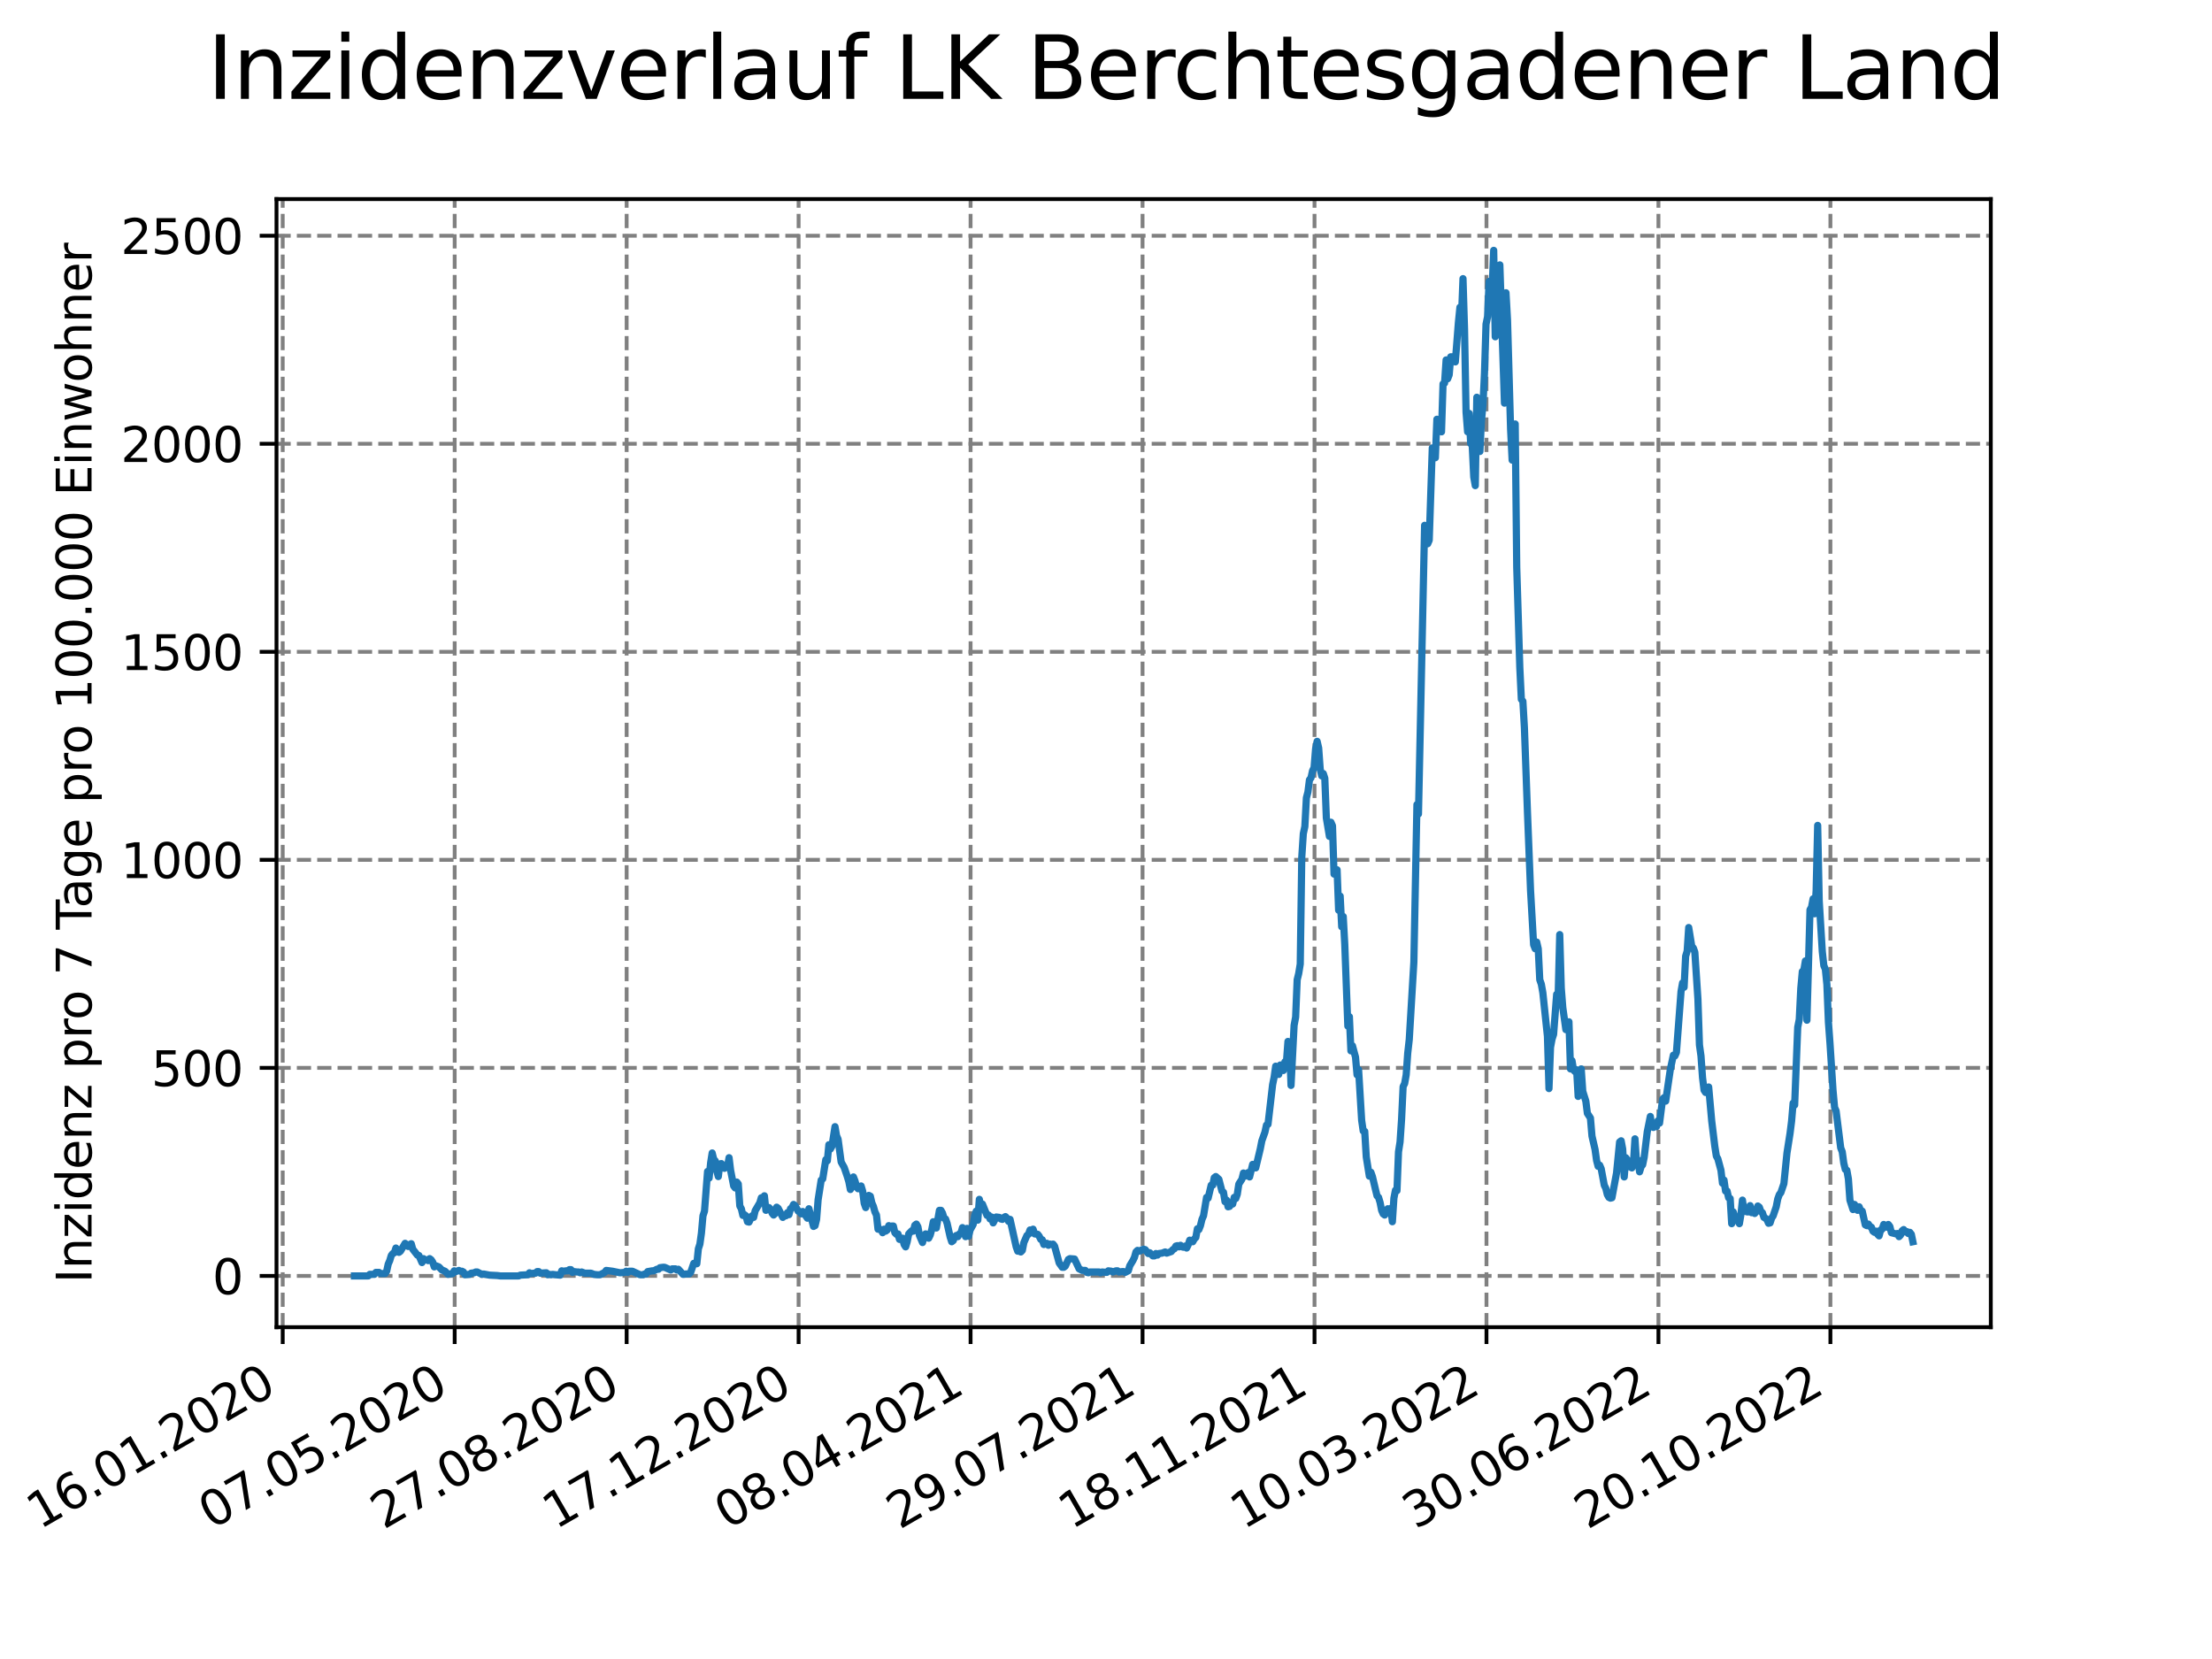<?xml version="1.0" encoding="utf-8" standalone="no"?>
<!DOCTYPE svg PUBLIC "-//W3C//DTD SVG 1.1//EN"
  "http://www.w3.org/Graphics/SVG/1.1/DTD/svg11.dtd">
<svg xmlns:xlink="http://www.w3.org/1999/xlink" width="460.8pt" height="345.6pt" viewBox="0 0 460.8 345.6" xmlns="http://www.w3.org/2000/svg" version="1.1">
 <defs>
  <style type="text/css">*{stroke-linejoin: round; stroke-linecap: butt}</style>
 </defs>
 <g id="figure_1">
  <g id="patch_1">
   <path d="M 0 345.6 
L 460.8 345.6 
L 460.8 0 
L 0 0 
z
" style="fill: #ffffff"/>
  </g>
  <g id="axes_1">
   <g id="patch_2">
    <path d="M 57.6 276.48 
L 414.72 276.48 
L 414.72 41.472 
L 57.6 41.472 
z
" style="fill: #ffffff"/>
   </g>
   <g id="matplotlib.axis_1">
    <g id="xtick_1">
     <g id="line2d_1">
      <path d="M 58.893 276.48 
L 58.893 41.472 
" clip-path="url(#pe833e896ab)" style="fill: none; stroke-dasharray: 2.96,1.28; stroke-dashoffset: 0; stroke: #808080; stroke-width: 0.8"/>
     </g>
     <g id="line2d_2">
      <defs>
       <path id="m548f3d2210" d="M 0 0 
L 0 3.5 
" style="stroke: #000000; stroke-width: 0.8"/>
      </defs>
      <g>
       <use xlink:href="#m548f3d2210" x="58.893" y="276.48" style="stroke: #000000; stroke-width: 0.8"/>
      </g>
     </g>
     <g id="text_1">
      <!-- 16.01.2020 -->
      <g transform="translate(8.268 318.689) rotate(-30) scale(0.1 -0.1)">
       <defs>
        <path id="DejaVuSans-31" d="M 794 531 
L 1825 531 
L 1825 4091 
L 703 3866 
L 703 4441 
L 1819 4666 
L 2450 4666 
L 2450 531 
L 3481 531 
L 3481 0 
L 794 0 
L 794 531 
z
" transform="scale(0.016)"/>
        <path id="DejaVuSans-36" d="M 2113 2584 
Q 1688 2584 1439 2293 
Q 1191 2003 1191 1497 
Q 1191 994 1439 701 
Q 1688 409 2113 409 
Q 2538 409 2786 701 
Q 3034 994 3034 1497 
Q 3034 2003 2786 2293 
Q 2538 2584 2113 2584 
z
M 3366 4563 
L 3366 3988 
Q 3128 4100 2886 4159 
Q 2644 4219 2406 4219 
Q 1781 4219 1451 3797 
Q 1122 3375 1075 2522 
Q 1259 2794 1537 2939 
Q 1816 3084 2150 3084 
Q 2853 3084 3261 2657 
Q 3669 2231 3669 1497 
Q 3669 778 3244 343 
Q 2819 -91 2113 -91 
Q 1303 -91 875 529 
Q 447 1150 447 2328 
Q 447 3434 972 4092 
Q 1497 4750 2381 4750 
Q 2619 4750 2861 4703 
Q 3103 4656 3366 4563 
z
" transform="scale(0.016)"/>
        <path id="DejaVuSans-2e" d="M 684 794 
L 1344 794 
L 1344 0 
L 684 0 
L 684 794 
z
" transform="scale(0.016)"/>
        <path id="DejaVuSans-30" d="M 2034 4250 
Q 1547 4250 1301 3770 
Q 1056 3291 1056 2328 
Q 1056 1369 1301 889 
Q 1547 409 2034 409 
Q 2525 409 2770 889 
Q 3016 1369 3016 2328 
Q 3016 3291 2770 3770 
Q 2525 4250 2034 4250 
z
M 2034 4750 
Q 2819 4750 3233 4129 
Q 3647 3509 3647 2328 
Q 3647 1150 3233 529 
Q 2819 -91 2034 -91 
Q 1250 -91 836 529 
Q 422 1150 422 2328 
Q 422 3509 836 4129 
Q 1250 4750 2034 4750 
z
" transform="scale(0.016)"/>
        <path id="DejaVuSans-32" d="M 1228 531 
L 3431 531 
L 3431 0 
L 469 0 
L 469 531 
Q 828 903 1448 1529 
Q 2069 2156 2228 2338 
Q 2531 2678 2651 2914 
Q 2772 3150 2772 3378 
Q 2772 3750 2511 3984 
Q 2250 4219 1831 4219 
Q 1534 4219 1204 4116 
Q 875 4013 500 3803 
L 500 4441 
Q 881 4594 1212 4672 
Q 1544 4750 1819 4750 
Q 2544 4750 2975 4387 
Q 3406 4025 3406 3419 
Q 3406 3131 3298 2873 
Q 3191 2616 2906 2266 
Q 2828 2175 2409 1742 
Q 1991 1309 1228 531 
z
" transform="scale(0.016)"/>
       </defs>
       <use xlink:href="#DejaVuSans-31"/>
       <use xlink:href="#DejaVuSans-36" x="63.623"/>
       <use xlink:href="#DejaVuSans-2e" x="127.246"/>
       <use xlink:href="#DejaVuSans-30" x="159.033"/>
       <use xlink:href="#DejaVuSans-31" x="222.656"/>
       <use xlink:href="#DejaVuSans-2e" x="286.279"/>
       <use xlink:href="#DejaVuSans-32" x="318.066"/>
       <use xlink:href="#DejaVuSans-30" x="381.689"/>
       <use xlink:href="#DejaVuSans-32" x="445.312"/>
       <use xlink:href="#DejaVuSans-30" x="508.936"/>
      </g>
     </g>
    </g>
    <g id="xtick_2">
     <g id="line2d_3">
      <path d="M 94.717 276.48 
L 94.717 41.472 
" clip-path="url(#pe833e896ab)" style="fill: none; stroke-dasharray: 2.96,1.28; stroke-dashoffset: 0; stroke: #808080; stroke-width: 0.8"/>
     </g>
     <g id="line2d_4">
      <g>
       <use xlink:href="#m548f3d2210" x="94.717" y="276.48" style="stroke: #000000; stroke-width: 0.8"/>
      </g>
     </g>
     <g id="text_2">
      <!-- 07.05.2020 -->
      <g transform="translate(44.091 318.689) rotate(-30) scale(0.1 -0.1)">
       <defs>
        <path id="DejaVuSans-37" d="M 525 4666 
L 3525 4666 
L 3525 4397 
L 1831 0 
L 1172 0 
L 2766 4134 
L 525 4134 
L 525 4666 
z
" transform="scale(0.016)"/>
        <path id="DejaVuSans-35" d="M 691 4666 
L 3169 4666 
L 3169 4134 
L 1269 4134 
L 1269 2991 
Q 1406 3038 1543 3061 
Q 1681 3084 1819 3084 
Q 2600 3084 3056 2656 
Q 3513 2228 3513 1497 
Q 3513 744 3044 326 
Q 2575 -91 1722 -91 
Q 1428 -91 1123 -41 
Q 819 9 494 109 
L 494 744 
Q 775 591 1075 516 
Q 1375 441 1709 441 
Q 2250 441 2565 725 
Q 2881 1009 2881 1497 
Q 2881 1984 2565 2268 
Q 2250 2553 1709 2553 
Q 1456 2553 1204 2497 
Q 953 2441 691 2322 
L 691 4666 
z
" transform="scale(0.016)"/>
       </defs>
       <use xlink:href="#DejaVuSans-30"/>
       <use xlink:href="#DejaVuSans-37" x="63.623"/>
       <use xlink:href="#DejaVuSans-2e" x="127.246"/>
       <use xlink:href="#DejaVuSans-30" x="159.033"/>
       <use xlink:href="#DejaVuSans-35" x="222.656"/>
       <use xlink:href="#DejaVuSans-2e" x="286.279"/>
       <use xlink:href="#DejaVuSans-32" x="318.066"/>
       <use xlink:href="#DejaVuSans-30" x="381.689"/>
       <use xlink:href="#DejaVuSans-32" x="445.312"/>
       <use xlink:href="#DejaVuSans-30" x="508.936"/>
      </g>
     </g>
    </g>
    <g id="xtick_3">
     <g id="line2d_5">
      <path d="M 130.541 276.48 
L 130.541 41.472 
" clip-path="url(#pe833e896ab)" style="fill: none; stroke-dasharray: 2.96,1.28; stroke-dashoffset: 0; stroke: #808080; stroke-width: 0.8"/>
     </g>
     <g id="line2d_6">
      <g>
       <use xlink:href="#m548f3d2210" x="130.541" y="276.48" style="stroke: #000000; stroke-width: 0.8"/>
      </g>
     </g>
     <g id="text_3">
      <!-- 27.08.2020 -->
      <g transform="translate(79.915 318.689) rotate(-30) scale(0.1 -0.1)">
       <defs>
        <path id="DejaVuSans-38" d="M 2034 2216 
Q 1584 2216 1326 1975 
Q 1069 1734 1069 1313 
Q 1069 891 1326 650 
Q 1584 409 2034 409 
Q 2484 409 2743 651 
Q 3003 894 3003 1313 
Q 3003 1734 2745 1975 
Q 2488 2216 2034 2216 
z
M 1403 2484 
Q 997 2584 770 2862 
Q 544 3141 544 3541 
Q 544 4100 942 4425 
Q 1341 4750 2034 4750 
Q 2731 4750 3128 4425 
Q 3525 4100 3525 3541 
Q 3525 3141 3298 2862 
Q 3072 2584 2669 2484 
Q 3125 2378 3379 2068 
Q 3634 1759 3634 1313 
Q 3634 634 3220 271 
Q 2806 -91 2034 -91 
Q 1263 -91 848 271 
Q 434 634 434 1313 
Q 434 1759 690 2068 
Q 947 2378 1403 2484 
z
M 1172 3481 
Q 1172 3119 1398 2916 
Q 1625 2713 2034 2713 
Q 2441 2713 2670 2916 
Q 2900 3119 2900 3481 
Q 2900 3844 2670 4047 
Q 2441 4250 2034 4250 
Q 1625 4250 1398 4047 
Q 1172 3844 1172 3481 
z
" transform="scale(0.016)"/>
       </defs>
       <use xlink:href="#DejaVuSans-32"/>
       <use xlink:href="#DejaVuSans-37" x="63.623"/>
       <use xlink:href="#DejaVuSans-2e" x="127.246"/>
       <use xlink:href="#DejaVuSans-30" x="159.033"/>
       <use xlink:href="#DejaVuSans-38" x="222.656"/>
       <use xlink:href="#DejaVuSans-2e" x="286.279"/>
       <use xlink:href="#DejaVuSans-32" x="318.066"/>
       <use xlink:href="#DejaVuSans-30" x="381.689"/>
       <use xlink:href="#DejaVuSans-32" x="445.312"/>
       <use xlink:href="#DejaVuSans-30" x="508.936"/>
      </g>
     </g>
    </g>
    <g id="xtick_4">
     <g id="line2d_7">
      <path d="M 166.365 276.48 
L 166.365 41.472 
" clip-path="url(#pe833e896ab)" style="fill: none; stroke-dasharray: 2.96,1.28; stroke-dashoffset: 0; stroke: #808080; stroke-width: 0.8"/>
     </g>
     <g id="line2d_8">
      <g>
       <use xlink:href="#m548f3d2210" x="166.365" y="276.48" style="stroke: #000000; stroke-width: 0.8"/>
      </g>
     </g>
     <g id="text_4">
      <!-- 17.12.2020 -->
      <g transform="translate(115.739 318.689) rotate(-30) scale(0.1 -0.1)">
       <use xlink:href="#DejaVuSans-31"/>
       <use xlink:href="#DejaVuSans-37" x="63.623"/>
       <use xlink:href="#DejaVuSans-2e" x="127.246"/>
       <use xlink:href="#DejaVuSans-31" x="159.033"/>
       <use xlink:href="#DejaVuSans-32" x="222.656"/>
       <use xlink:href="#DejaVuSans-2e" x="286.279"/>
       <use xlink:href="#DejaVuSans-32" x="318.066"/>
       <use xlink:href="#DejaVuSans-30" x="381.689"/>
       <use xlink:href="#DejaVuSans-32" x="445.312"/>
       <use xlink:href="#DejaVuSans-30" x="508.936"/>
      </g>
     </g>
    </g>
    <g id="xtick_5">
     <g id="line2d_9">
      <path d="M 202.189 276.48 
L 202.189 41.472 
" clip-path="url(#pe833e896ab)" style="fill: none; stroke-dasharray: 2.96,1.28; stroke-dashoffset: 0; stroke: #808080; stroke-width: 0.8"/>
     </g>
     <g id="line2d_10">
      <g>
       <use xlink:href="#m548f3d2210" x="202.189" y="276.48" style="stroke: #000000; stroke-width: 0.8"/>
      </g>
     </g>
     <g id="text_5">
      <!-- 08.04.2021 -->
      <g transform="translate(151.563 318.689) rotate(-30) scale(0.1 -0.1)">
       <defs>
        <path id="DejaVuSans-34" d="M 2419 4116 
L 825 1625 
L 2419 1625 
L 2419 4116 
z
M 2253 4666 
L 3047 4666 
L 3047 1625 
L 3713 1625 
L 3713 1100 
L 3047 1100 
L 3047 0 
L 2419 0 
L 2419 1100 
L 313 1100 
L 313 1709 
L 2253 4666 
z
" transform="scale(0.016)"/>
       </defs>
       <use xlink:href="#DejaVuSans-30"/>
       <use xlink:href="#DejaVuSans-38" x="63.623"/>
       <use xlink:href="#DejaVuSans-2e" x="127.246"/>
       <use xlink:href="#DejaVuSans-30" x="159.033"/>
       <use xlink:href="#DejaVuSans-34" x="222.656"/>
       <use xlink:href="#DejaVuSans-2e" x="286.279"/>
       <use xlink:href="#DejaVuSans-32" x="318.066"/>
       <use xlink:href="#DejaVuSans-30" x="381.689"/>
       <use xlink:href="#DejaVuSans-32" x="445.312"/>
       <use xlink:href="#DejaVuSans-31" x="508.936"/>
      </g>
     </g>
    </g>
    <g id="xtick_6">
     <g id="line2d_11">
      <path d="M 238.013 276.48 
L 238.013 41.472 
" clip-path="url(#pe833e896ab)" style="fill: none; stroke-dasharray: 2.96,1.28; stroke-dashoffset: 0; stroke: #808080; stroke-width: 0.8"/>
     </g>
     <g id="line2d_12">
      <g>
       <use xlink:href="#m548f3d2210" x="238.013" y="276.48" style="stroke: #000000; stroke-width: 0.8"/>
      </g>
     </g>
     <g id="text_6">
      <!-- 29.07.2021 -->
      <g transform="translate(187.387 318.689) rotate(-30) scale(0.1 -0.1)">
       <defs>
        <path id="DejaVuSans-39" d="M 703 97 
L 703 672 
Q 941 559 1184 500 
Q 1428 441 1663 441 
Q 2288 441 2617 861 
Q 2947 1281 2994 2138 
Q 2813 1869 2534 1725 
Q 2256 1581 1919 1581 
Q 1219 1581 811 2004 
Q 403 2428 403 3163 
Q 403 3881 828 4315 
Q 1253 4750 1959 4750 
Q 2769 4750 3195 4129 
Q 3622 3509 3622 2328 
Q 3622 1225 3098 567 
Q 2575 -91 1691 -91 
Q 1453 -91 1209 -44 
Q 966 3 703 97 
z
M 1959 2075 
Q 2384 2075 2632 2365 
Q 2881 2656 2881 3163 
Q 2881 3666 2632 3958 
Q 2384 4250 1959 4250 
Q 1534 4250 1286 3958 
Q 1038 3666 1038 3163 
Q 1038 2656 1286 2365 
Q 1534 2075 1959 2075 
z
" transform="scale(0.016)"/>
       </defs>
       <use xlink:href="#DejaVuSans-32"/>
       <use xlink:href="#DejaVuSans-39" x="63.623"/>
       <use xlink:href="#DejaVuSans-2e" x="127.246"/>
       <use xlink:href="#DejaVuSans-30" x="159.033"/>
       <use xlink:href="#DejaVuSans-37" x="222.656"/>
       <use xlink:href="#DejaVuSans-2e" x="286.279"/>
       <use xlink:href="#DejaVuSans-32" x="318.066"/>
       <use xlink:href="#DejaVuSans-30" x="381.689"/>
       <use xlink:href="#DejaVuSans-32" x="445.312"/>
       <use xlink:href="#DejaVuSans-31" x="508.936"/>
      </g>
     </g>
    </g>
    <g id="xtick_7">
     <g id="line2d_13">
      <path d="M 273.836 276.48 
L 273.836 41.472 
" clip-path="url(#pe833e896ab)" style="fill: none; stroke-dasharray: 2.96,1.28; stroke-dashoffset: 0; stroke: #808080; stroke-width: 0.8"/>
     </g>
     <g id="line2d_14">
      <g>
       <use xlink:href="#m548f3d2210" x="273.836" y="276.48" style="stroke: #000000; stroke-width: 0.8"/>
      </g>
     </g>
     <g id="text_7">
      <!-- 18.11.2021 -->
      <g transform="translate(223.211 318.689) rotate(-30) scale(0.1 -0.1)">
       <use xlink:href="#DejaVuSans-31"/>
       <use xlink:href="#DejaVuSans-38" x="63.623"/>
       <use xlink:href="#DejaVuSans-2e" x="127.246"/>
       <use xlink:href="#DejaVuSans-31" x="159.033"/>
       <use xlink:href="#DejaVuSans-31" x="222.656"/>
       <use xlink:href="#DejaVuSans-2e" x="286.279"/>
       <use xlink:href="#DejaVuSans-32" x="318.066"/>
       <use xlink:href="#DejaVuSans-30" x="381.689"/>
       <use xlink:href="#DejaVuSans-32" x="445.312"/>
       <use xlink:href="#DejaVuSans-31" x="508.936"/>
      </g>
     </g>
    </g>
    <g id="xtick_8">
     <g id="line2d_15">
      <path d="M 309.66 276.48 
L 309.66 41.472 
" clip-path="url(#pe833e896ab)" style="fill: none; stroke-dasharray: 2.96,1.28; stroke-dashoffset: 0; stroke: #808080; stroke-width: 0.8"/>
     </g>
     <g id="line2d_16">
      <g>
       <use xlink:href="#m548f3d2210" x="309.66" y="276.48" style="stroke: #000000; stroke-width: 0.8"/>
      </g>
     </g>
     <g id="text_8">
      <!-- 10.03.2022 -->
      <g transform="translate(259.035 318.689) rotate(-30) scale(0.1 -0.1)">
       <defs>
        <path id="DejaVuSans-33" d="M 2597 2516 
Q 3050 2419 3304 2112 
Q 3559 1806 3559 1356 
Q 3559 666 3084 287 
Q 2609 -91 1734 -91 
Q 1441 -91 1130 -33 
Q 819 25 488 141 
L 488 750 
Q 750 597 1062 519 
Q 1375 441 1716 441 
Q 2309 441 2620 675 
Q 2931 909 2931 1356 
Q 2931 1769 2642 2001 
Q 2353 2234 1838 2234 
L 1294 2234 
L 1294 2753 
L 1863 2753 
Q 2328 2753 2575 2939 
Q 2822 3125 2822 3475 
Q 2822 3834 2567 4026 
Q 2313 4219 1838 4219 
Q 1578 4219 1281 4162 
Q 984 4106 628 3988 
L 628 4550 
Q 988 4650 1302 4700 
Q 1616 4750 1894 4750 
Q 2613 4750 3031 4423 
Q 3450 4097 3450 3541 
Q 3450 3153 3228 2886 
Q 3006 2619 2597 2516 
z
" transform="scale(0.016)"/>
       </defs>
       <use xlink:href="#DejaVuSans-31"/>
       <use xlink:href="#DejaVuSans-30" x="63.623"/>
       <use xlink:href="#DejaVuSans-2e" x="127.246"/>
       <use xlink:href="#DejaVuSans-30" x="159.033"/>
       <use xlink:href="#DejaVuSans-33" x="222.656"/>
       <use xlink:href="#DejaVuSans-2e" x="286.279"/>
       <use xlink:href="#DejaVuSans-32" x="318.066"/>
       <use xlink:href="#DejaVuSans-30" x="381.689"/>
       <use xlink:href="#DejaVuSans-32" x="445.312"/>
       <use xlink:href="#DejaVuSans-32" x="508.936"/>
      </g>
     </g>
    </g>
    <g id="xtick_9">
     <g id="line2d_17">
      <path d="M 345.484 276.48 
L 345.484 41.472 
" clip-path="url(#pe833e896ab)" style="fill: none; stroke-dasharray: 2.96,1.28; stroke-dashoffset: 0; stroke: #808080; stroke-width: 0.8"/>
     </g>
     <g id="line2d_18">
      <g>
       <use xlink:href="#m548f3d2210" x="345.484" y="276.48" style="stroke: #000000; stroke-width: 0.8"/>
      </g>
     </g>
     <g id="text_9">
      <!-- 30.06.2022 -->
      <g transform="translate(294.859 318.689) rotate(-30) scale(0.1 -0.1)">
       <use xlink:href="#DejaVuSans-33"/>
       <use xlink:href="#DejaVuSans-30" x="63.623"/>
       <use xlink:href="#DejaVuSans-2e" x="127.246"/>
       <use xlink:href="#DejaVuSans-30" x="159.033"/>
       <use xlink:href="#DejaVuSans-36" x="222.656"/>
       <use xlink:href="#DejaVuSans-2e" x="286.279"/>
       <use xlink:href="#DejaVuSans-32" x="318.066"/>
       <use xlink:href="#DejaVuSans-30" x="381.689"/>
       <use xlink:href="#DejaVuSans-32" x="445.312"/>
       <use xlink:href="#DejaVuSans-32" x="508.936"/>
      </g>
     </g>
    </g>
    <g id="xtick_10">
     <g id="line2d_19">
      <path d="M 381.308 276.48 
L 381.308 41.472 
" clip-path="url(#pe833e896ab)" style="fill: none; stroke-dasharray: 2.96,1.28; stroke-dashoffset: 0; stroke: #808080; stroke-width: 0.8"/>
     </g>
     <g id="line2d_20">
      <g>
       <use xlink:href="#m548f3d2210" x="381.308" y="276.48" style="stroke: #000000; stroke-width: 0.8"/>
      </g>
     </g>
     <g id="text_10">
      <!-- 20.10.2022 -->
      <g transform="translate(330.683 318.689) rotate(-30) scale(0.1 -0.1)">
       <use xlink:href="#DejaVuSans-32"/>
       <use xlink:href="#DejaVuSans-30" x="63.623"/>
       <use xlink:href="#DejaVuSans-2e" x="127.246"/>
       <use xlink:href="#DejaVuSans-31" x="159.033"/>
       <use xlink:href="#DejaVuSans-30" x="222.656"/>
       <use xlink:href="#DejaVuSans-2e" x="286.279"/>
       <use xlink:href="#DejaVuSans-32" x="318.066"/>
       <use xlink:href="#DejaVuSans-30" x="381.689"/>
       <use xlink:href="#DejaVuSans-32" x="445.312"/>
       <use xlink:href="#DejaVuSans-32" x="508.936"/>
      </g>
     </g>
    </g>
   </g>
   <g id="matplotlib.axis_2">
    <g id="ytick_1">
     <g id="line2d_21">
      <path d="M 57.6 265.798 
L 414.72 265.798 
" clip-path="url(#pe833e896ab)" style="fill: none; stroke-dasharray: 2.96,1.28; stroke-dashoffset: 0; stroke: #808080; stroke-width: 0.8"/>
     </g>
     <g id="line2d_22">
      <defs>
       <path id="m4eb94b0cbd" d="M 0 0 
L -3.5 0 
" style="stroke: #000000; stroke-width: 0.8"/>
      </defs>
      <g>
       <use xlink:href="#m4eb94b0cbd" x="57.6" y="265.798" style="stroke: #000000; stroke-width: 0.8"/>
      </g>
     </g>
     <g id="text_11">
      <!-- 0 -->
      <g transform="translate(44.237 269.597) scale(0.1 -0.1)">
       <use xlink:href="#DejaVuSans-30"/>
      </g>
     </g>
    </g>
    <g id="ytick_2">
     <g id="line2d_23">
      <path d="M 57.6 222.46 
L 414.72 222.46 
" clip-path="url(#pe833e896ab)" style="fill: none; stroke-dasharray: 2.96,1.28; stroke-dashoffset: 0; stroke: #808080; stroke-width: 0.8"/>
     </g>
     <g id="line2d_24">
      <g>
       <use xlink:href="#m4eb94b0cbd" x="57.6" y="222.46" style="stroke: #000000; stroke-width: 0.8"/>
      </g>
     </g>
     <g id="text_12">
      <!-- 500 -->
      <g transform="translate(31.512 226.259) scale(0.1 -0.1)">
       <use xlink:href="#DejaVuSans-35"/>
       <use xlink:href="#DejaVuSans-30" x="63.623"/>
       <use xlink:href="#DejaVuSans-30" x="127.246"/>
      </g>
     </g>
    </g>
    <g id="ytick_3">
     <g id="line2d_25">
      <path d="M 57.6 179.122 
L 414.72 179.122 
" clip-path="url(#pe833e896ab)" style="fill: none; stroke-dasharray: 2.96,1.28; stroke-dashoffset: 0; stroke: #808080; stroke-width: 0.8"/>
     </g>
     <g id="line2d_26">
      <g>
       <use xlink:href="#m4eb94b0cbd" x="57.6" y="179.122" style="stroke: #000000; stroke-width: 0.8"/>
      </g>
     </g>
     <g id="text_13">
      <!-- 1000 -->
      <g transform="translate(25.15 182.921) scale(0.1 -0.1)">
       <use xlink:href="#DejaVuSans-31"/>
       <use xlink:href="#DejaVuSans-30" x="63.623"/>
       <use xlink:href="#DejaVuSans-30" x="127.246"/>
       <use xlink:href="#DejaVuSans-30" x="190.869"/>
      </g>
     </g>
    </g>
    <g id="ytick_4">
     <g id="line2d_27">
      <path d="M 57.6 135.784 
L 414.72 135.784 
" clip-path="url(#pe833e896ab)" style="fill: none; stroke-dasharray: 2.96,1.28; stroke-dashoffset: 0; stroke: #808080; stroke-width: 0.8"/>
     </g>
     <g id="line2d_28">
      <g>
       <use xlink:href="#m4eb94b0cbd" x="57.6" y="135.784" style="stroke: #000000; stroke-width: 0.8"/>
      </g>
     </g>
     <g id="text_14">
      <!-- 1500 -->
      <g transform="translate(25.15 139.583) scale(0.1 -0.1)">
       <use xlink:href="#DejaVuSans-31"/>
       <use xlink:href="#DejaVuSans-35" x="63.623"/>
       <use xlink:href="#DejaVuSans-30" x="127.246"/>
       <use xlink:href="#DejaVuSans-30" x="190.869"/>
      </g>
     </g>
    </g>
    <g id="ytick_5">
     <g id="line2d_29">
      <path d="M 57.6 92.446 
L 414.72 92.446 
" clip-path="url(#pe833e896ab)" style="fill: none; stroke-dasharray: 2.96,1.28; stroke-dashoffset: 0; stroke: #808080; stroke-width: 0.8"/>
     </g>
     <g id="line2d_30">
      <g>
       <use xlink:href="#m4eb94b0cbd" x="57.6" y="92.446" style="stroke: #000000; stroke-width: 0.8"/>
      </g>
     </g>
     <g id="text_15">
      <!-- 2000 -->
      <g transform="translate(25.15 96.245) scale(0.1 -0.1)">
       <use xlink:href="#DejaVuSans-32"/>
       <use xlink:href="#DejaVuSans-30" x="63.623"/>
       <use xlink:href="#DejaVuSans-30" x="127.246"/>
       <use xlink:href="#DejaVuSans-30" x="190.869"/>
      </g>
     </g>
    </g>
    <g id="ytick_6">
     <g id="line2d_31">
      <path d="M 57.6 49.108 
L 414.72 49.108 
" clip-path="url(#pe833e896ab)" style="fill: none; stroke-dasharray: 2.96,1.28; stroke-dashoffset: 0; stroke: #808080; stroke-width: 0.8"/>
     </g>
     <g id="line2d_32">
      <g>
       <use xlink:href="#m4eb94b0cbd" x="57.6" y="49.108" style="stroke: #000000; stroke-width: 0.8"/>
      </g>
     </g>
     <g id="text_16">
      <!-- 2500 -->
      <g transform="translate(25.15 52.907) scale(0.1 -0.1)">
       <use xlink:href="#DejaVuSans-32"/>
       <use xlink:href="#DejaVuSans-35" x="63.623"/>
       <use xlink:href="#DejaVuSans-30" x="127.246"/>
       <use xlink:href="#DejaVuSans-30" x="190.869"/>
      </g>
     </g>
    </g>
    <g id="text_17">
     <!-- Inzidenz pro 7 Tage pro 100.000 Einwohner -->
     <g transform="translate(19.07 267.301) rotate(-90) scale(0.1 -0.1)">
      <defs>
       <path id="DejaVuSans-49" d="M 628 4666 
L 1259 4666 
L 1259 0 
L 628 0 
L 628 4666 
z
" transform="scale(0.016)"/>
       <path id="DejaVuSans-6e" d="M 3513 2113 
L 3513 0 
L 2938 0 
L 2938 2094 
Q 2938 2591 2744 2837 
Q 2550 3084 2163 3084 
Q 1697 3084 1428 2787 
Q 1159 2491 1159 1978 
L 1159 0 
L 581 0 
L 581 3500 
L 1159 3500 
L 1159 2956 
Q 1366 3272 1645 3428 
Q 1925 3584 2291 3584 
Q 2894 3584 3203 3211 
Q 3513 2838 3513 2113 
z
" transform="scale(0.016)"/>
       <path id="DejaVuSans-7a" d="M 353 3500 
L 3084 3500 
L 3084 2975 
L 922 459 
L 3084 459 
L 3084 0 
L 275 0 
L 275 525 
L 2438 3041 
L 353 3041 
L 353 3500 
z
" transform="scale(0.016)"/>
       <path id="DejaVuSans-69" d="M 603 3500 
L 1178 3500 
L 1178 0 
L 603 0 
L 603 3500 
z
M 603 4863 
L 1178 4863 
L 1178 4134 
L 603 4134 
L 603 4863 
z
" transform="scale(0.016)"/>
       <path id="DejaVuSans-64" d="M 2906 2969 
L 2906 4863 
L 3481 4863 
L 3481 0 
L 2906 0 
L 2906 525 
Q 2725 213 2448 61 
Q 2172 -91 1784 -91 
Q 1150 -91 751 415 
Q 353 922 353 1747 
Q 353 2572 751 3078 
Q 1150 3584 1784 3584 
Q 2172 3584 2448 3432 
Q 2725 3281 2906 2969 
z
M 947 1747 
Q 947 1113 1208 752 
Q 1469 391 1925 391 
Q 2381 391 2643 752 
Q 2906 1113 2906 1747 
Q 2906 2381 2643 2742 
Q 2381 3103 1925 3103 
Q 1469 3103 1208 2742 
Q 947 2381 947 1747 
z
" transform="scale(0.016)"/>
       <path id="DejaVuSans-65" d="M 3597 1894 
L 3597 1613 
L 953 1613 
Q 991 1019 1311 708 
Q 1631 397 2203 397 
Q 2534 397 2845 478 
Q 3156 559 3463 722 
L 3463 178 
Q 3153 47 2828 -22 
Q 2503 -91 2169 -91 
Q 1331 -91 842 396 
Q 353 884 353 1716 
Q 353 2575 817 3079 
Q 1281 3584 2069 3584 
Q 2775 3584 3186 3129 
Q 3597 2675 3597 1894 
z
M 3022 2063 
Q 3016 2534 2758 2815 
Q 2500 3097 2075 3097 
Q 1594 3097 1305 2825 
Q 1016 2553 972 2059 
L 3022 2063 
z
" transform="scale(0.016)"/>
       <path id="DejaVuSans-20" transform="scale(0.016)"/>
       <path id="DejaVuSans-70" d="M 1159 525 
L 1159 -1331 
L 581 -1331 
L 581 3500 
L 1159 3500 
L 1159 2969 
Q 1341 3281 1617 3432 
Q 1894 3584 2278 3584 
Q 2916 3584 3314 3078 
Q 3713 2572 3713 1747 
Q 3713 922 3314 415 
Q 2916 -91 2278 -91 
Q 1894 -91 1617 61 
Q 1341 213 1159 525 
z
M 3116 1747 
Q 3116 2381 2855 2742 
Q 2594 3103 2138 3103 
Q 1681 3103 1420 2742 
Q 1159 2381 1159 1747 
Q 1159 1113 1420 752 
Q 1681 391 2138 391 
Q 2594 391 2855 752 
Q 3116 1113 3116 1747 
z
" transform="scale(0.016)"/>
       <path id="DejaVuSans-72" d="M 2631 2963 
Q 2534 3019 2420 3045 
Q 2306 3072 2169 3072 
Q 1681 3072 1420 2755 
Q 1159 2438 1159 1844 
L 1159 0 
L 581 0 
L 581 3500 
L 1159 3500 
L 1159 2956 
Q 1341 3275 1631 3429 
Q 1922 3584 2338 3584 
Q 2397 3584 2469 3576 
Q 2541 3569 2628 3553 
L 2631 2963 
z
" transform="scale(0.016)"/>
       <path id="DejaVuSans-6f" d="M 1959 3097 
Q 1497 3097 1228 2736 
Q 959 2375 959 1747 
Q 959 1119 1226 758 
Q 1494 397 1959 397 
Q 2419 397 2687 759 
Q 2956 1122 2956 1747 
Q 2956 2369 2687 2733 
Q 2419 3097 1959 3097 
z
M 1959 3584 
Q 2709 3584 3137 3096 
Q 3566 2609 3566 1747 
Q 3566 888 3137 398 
Q 2709 -91 1959 -91 
Q 1206 -91 779 398 
Q 353 888 353 1747 
Q 353 2609 779 3096 
Q 1206 3584 1959 3584 
z
" transform="scale(0.016)"/>
       <path id="DejaVuSans-54" d="M -19 4666 
L 3928 4666 
L 3928 4134 
L 2272 4134 
L 2272 0 
L 1638 0 
L 1638 4134 
L -19 4134 
L -19 4666 
z
" transform="scale(0.016)"/>
       <path id="DejaVuSans-61" d="M 2194 1759 
Q 1497 1759 1228 1600 
Q 959 1441 959 1056 
Q 959 750 1161 570 
Q 1363 391 1709 391 
Q 2188 391 2477 730 
Q 2766 1069 2766 1631 
L 2766 1759 
L 2194 1759 
z
M 3341 1997 
L 3341 0 
L 2766 0 
L 2766 531 
Q 2569 213 2275 61 
Q 1981 -91 1556 -91 
Q 1019 -91 701 211 
Q 384 513 384 1019 
Q 384 1609 779 1909 
Q 1175 2209 1959 2209 
L 2766 2209 
L 2766 2266 
Q 2766 2663 2505 2880 
Q 2244 3097 1772 3097 
Q 1472 3097 1187 3025 
Q 903 2953 641 2809 
L 641 3341 
Q 956 3463 1253 3523 
Q 1550 3584 1831 3584 
Q 2591 3584 2966 3190 
Q 3341 2797 3341 1997 
z
" transform="scale(0.016)"/>
       <path id="DejaVuSans-67" d="M 2906 1791 
Q 2906 2416 2648 2759 
Q 2391 3103 1925 3103 
Q 1463 3103 1205 2759 
Q 947 2416 947 1791 
Q 947 1169 1205 825 
Q 1463 481 1925 481 
Q 2391 481 2648 825 
Q 2906 1169 2906 1791 
z
M 3481 434 
Q 3481 -459 3084 -895 
Q 2688 -1331 1869 -1331 
Q 1566 -1331 1297 -1286 
Q 1028 -1241 775 -1147 
L 775 -588 
Q 1028 -725 1275 -790 
Q 1522 -856 1778 -856 
Q 2344 -856 2625 -561 
Q 2906 -266 2906 331 
L 2906 616 
Q 2728 306 2450 153 
Q 2172 0 1784 0 
Q 1141 0 747 490 
Q 353 981 353 1791 
Q 353 2603 747 3093 
Q 1141 3584 1784 3584 
Q 2172 3584 2450 3431 
Q 2728 3278 2906 2969 
L 2906 3500 
L 3481 3500 
L 3481 434 
z
" transform="scale(0.016)"/>
       <path id="DejaVuSans-45" d="M 628 4666 
L 3578 4666 
L 3578 4134 
L 1259 4134 
L 1259 2753 
L 3481 2753 
L 3481 2222 
L 1259 2222 
L 1259 531 
L 3634 531 
L 3634 0 
L 628 0 
L 628 4666 
z
" transform="scale(0.016)"/>
       <path id="DejaVuSans-77" d="M 269 3500 
L 844 3500 
L 1563 769 
L 2278 3500 
L 2956 3500 
L 3675 769 
L 4391 3500 
L 4966 3500 
L 4050 0 
L 3372 0 
L 2619 2869 
L 1863 0 
L 1184 0 
L 269 3500 
z
" transform="scale(0.016)"/>
       <path id="DejaVuSans-68" d="M 3513 2113 
L 3513 0 
L 2938 0 
L 2938 2094 
Q 2938 2591 2744 2837 
Q 2550 3084 2163 3084 
Q 1697 3084 1428 2787 
Q 1159 2491 1159 1978 
L 1159 0 
L 581 0 
L 581 4863 
L 1159 4863 
L 1159 2956 
Q 1366 3272 1645 3428 
Q 1925 3584 2291 3584 
Q 2894 3584 3203 3211 
Q 3513 2838 3513 2113 
z
" transform="scale(0.016)"/>
      </defs>
      <use xlink:href="#DejaVuSans-49"/>
      <use xlink:href="#DejaVuSans-6e" x="29.492"/>
      <use xlink:href="#DejaVuSans-7a" x="92.871"/>
      <use xlink:href="#DejaVuSans-69" x="145.361"/>
      <use xlink:href="#DejaVuSans-64" x="173.145"/>
      <use xlink:href="#DejaVuSans-65" x="236.621"/>
      <use xlink:href="#DejaVuSans-6e" x="298.145"/>
      <use xlink:href="#DejaVuSans-7a" x="361.523"/>
      <use xlink:href="#DejaVuSans-20" x="414.014"/>
      <use xlink:href="#DejaVuSans-70" x="445.801"/>
      <use xlink:href="#DejaVuSans-72" x="509.277"/>
      <use xlink:href="#DejaVuSans-6f" x="548.141"/>
      <use xlink:href="#DejaVuSans-20" x="609.322"/>
      <use xlink:href="#DejaVuSans-37" x="641.109"/>
      <use xlink:href="#DejaVuSans-20" x="704.732"/>
      <use xlink:href="#DejaVuSans-54" x="736.52"/>
      <use xlink:href="#DejaVuSans-61" x="781.104"/>
      <use xlink:href="#DejaVuSans-67" x="842.383"/>
      <use xlink:href="#DejaVuSans-65" x="905.859"/>
      <use xlink:href="#DejaVuSans-20" x="967.383"/>
      <use xlink:href="#DejaVuSans-70" x="999.17"/>
      <use xlink:href="#DejaVuSans-72" x="1062.646"/>
      <use xlink:href="#DejaVuSans-6f" x="1101.51"/>
      <use xlink:href="#DejaVuSans-20" x="1162.691"/>
      <use xlink:href="#DejaVuSans-31" x="1194.479"/>
      <use xlink:href="#DejaVuSans-30" x="1258.102"/>
      <use xlink:href="#DejaVuSans-30" x="1321.725"/>
      <use xlink:href="#DejaVuSans-2e" x="1385.348"/>
      <use xlink:href="#DejaVuSans-30" x="1417.135"/>
      <use xlink:href="#DejaVuSans-30" x="1480.758"/>
      <use xlink:href="#DejaVuSans-30" x="1544.381"/>
      <use xlink:href="#DejaVuSans-20" x="1608.004"/>
      <use xlink:href="#DejaVuSans-45" x="1639.791"/>
      <use xlink:href="#DejaVuSans-69" x="1702.975"/>
      <use xlink:href="#DejaVuSans-6e" x="1730.758"/>
      <use xlink:href="#DejaVuSans-77" x="1794.137"/>
      <use xlink:href="#DejaVuSans-6f" x="1875.924"/>
      <use xlink:href="#DejaVuSans-68" x="1937.105"/>
      <use xlink:href="#DejaVuSans-6e" x="2000.484"/>
      <use xlink:href="#DejaVuSans-65" x="2063.863"/>
      <use xlink:href="#DejaVuSans-72" x="2125.387"/>
     </g>
    </g>
   </g>
   <g id="line2d_33">
    <path d="M 73.833 265.798 
L 76.711 265.798 
L 77.031 265.471 
L 77.991 265.471 
L 78.311 265.061 
L 78.95 265.061 
L 79.27 265.307 
L 80.23 265.307 
L 80.55 264.816 
L 80.87 263.343 
L 81.189 262.607 
L 81.509 261.543 
L 81.829 261.134 
L 82.149 260.97 
L 82.469 259.988 
L 83.109 260.888 
L 83.428 260.643 
L 84.388 259.006 
L 85.028 259.661 
L 85.348 259.252 
L 85.667 259.088 
L 85.987 260.234 
L 86.947 261.461 
L 87.267 261.543 
L 87.906 263.016 
L 88.226 262.198 
L 88.546 262.443 
L 88.866 262.443 
L 89.186 262.607 
L 89.506 262.198 
L 89.826 262.443 
L 90.145 262.934 
L 90.465 263.916 
L 90.785 263.67 
L 91.425 263.916 
L 92.065 264.57 
L 92.704 264.816 
L 93.344 265.471 
L 94.304 265.307 
L 94.623 264.734 
L 94.943 264.898 
L 95.583 264.652 
L 95.903 264.816 
L 96.223 264.816 
L 96.543 264.98 
L 96.862 265.552 
L 97.822 265.471 
L 98.142 265.225 
L 98.782 265.143 
L 99.101 264.98 
L 99.421 264.98 
L 100.381 265.471 
L 100.701 265.389 
L 101.98 265.634 
L 103.579 265.716 
L 104.219 265.798 
L 108.057 265.798 
L 108.377 265.634 
L 109.977 265.552 
L 110.296 265.143 
L 110.616 265.307 
L 111.256 265.225 
L 111.576 265.225 
L 111.896 264.898 
L 112.216 264.898 
L 112.535 265.225 
L 113.815 265.143 
L 114.135 265.552 
L 114.455 265.471 
L 114.774 265.552 
L 115.094 265.471 
L 115.734 265.552 
L 116.694 265.634 
L 117.013 264.734 
L 117.333 264.816 
L 117.973 264.734 
L 118.293 264.734 
L 118.613 264.489 
L 118.933 264.489 
L 119.252 265.061 
L 119.572 264.898 
L 120.212 264.98 
L 120.532 264.98 
L 120.852 265.143 
L 121.172 264.98 
L 121.811 265.225 
L 123.091 265.225 
L 123.73 265.471 
L 124.37 265.552 
L 125.01 265.552 
L 125.969 265.061 
L 126.289 264.652 
L 126.929 264.734 
L 127.569 264.816 
L 129.168 265.143 
L 130.128 265.061 
L 130.447 264.816 
L 130.767 265.061 
L 131.087 264.816 
L 131.727 264.816 
L 133.326 265.552 
L 133.966 265.552 
L 134.286 265.389 
L 134.605 265.389 
L 134.925 264.898 
L 135.885 264.734 
L 136.205 264.734 
L 136.844 264.407 
L 137.164 264.407 
L 137.484 264.08 
L 138.124 263.998 
L 138.444 263.998 
L 139.723 264.57 
L 140.043 264.325 
L 140.683 264.325 
L 141.003 264.57 
L 141.322 264.407 
L 142.282 265.471 
L 142.922 265.389 
L 143.561 265.389 
L 143.881 265.061 
L 144.521 263.179 
L 145.161 263.261 
L 145.481 260.152 
L 145.8 259.17 
L 146.12 256.879 
L 146.44 253.279 
L 146.76 252.297 
L 147.4 244.033 
L 147.72 245.424 
L 148.039 242.232 
L 148.359 240.187 
L 148.679 241.496 
L 148.999 241.823 
L 149.319 243.951 
L 149.639 245.096 
L 149.959 242.478 
L 150.278 242.396 
L 150.918 243.378 
L 151.558 242.969 
L 151.878 241.169 
L 152.198 243.787 
L 152.837 247.06 
L 153.157 247.469 
L 153.477 246.242 
L 153.797 246.651 
L 154.117 251.233 
L 154.437 251.806 
L 154.756 253.197 
L 155.076 253.033 
L 155.396 253.279 
L 155.716 254.506 
L 156.036 254.588 
L 156.676 253.279 
L 156.995 253.606 
L 157.315 252.215 
L 158.275 250.578 
L 158.595 249.515 
L 158.915 249.76 
L 159.234 249.106 
L 159.554 252.133 
L 159.874 251.642 
L 160.194 251.56 
L 160.514 251.888 
L 160.834 252.706 
L 161.154 253.115 
L 161.473 252.788 
L 161.793 251.479 
L 162.113 251.724 
L 163.073 253.606 
L 163.393 253.197 
L 163.712 253.279 
L 164.032 252.624 
L 164.352 253.033 
L 164.672 251.806 
L 164.992 251.56 
L 165.312 250.906 
L 165.632 251.151 
L 166.271 252.297 
L 166.591 252.379 
L 166.911 252.87 
L 167.231 252.379 
L 168.19 253.77 
L 168.51 251.806 
L 169.47 255.488 
L 169.79 255.324 
L 170.11 254.015 
L 170.429 249.924 
L 171.069 245.833 
L 171.389 245.587 
L 172.029 241.578 
L 172.349 241.823 
L 172.668 238.468 
L 172.988 239.369 
L 173.308 238.796 
L 173.948 234.705 
L 174.268 236.586 
L 174.588 237.323 
L 175.227 242.069 
L 175.867 243.214 
L 176.507 245.096 
L 176.827 246.16 
L 177.146 247.796 
L 177.466 247.305 
L 177.786 245.178 
L 178.106 245.996 
L 178.426 247.142 
L 178.746 247.633 
L 179.066 247.633 
L 179.385 247.06 
L 179.705 248.124 
L 180.025 250.66 
L 180.345 251.56 
L 180.665 249.433 
L 180.985 249.024 
L 181.305 249.187 
L 181.624 250.578 
L 181.944 251.315 
L 182.264 252.46 
L 182.584 253.115 
L 182.904 256.061 
L 183.544 256.143 
L 183.863 256.797 
L 184.183 256.061 
L 184.503 256.47 
L 184.823 256.224 
L 185.143 255.324 
L 185.463 255.57 
L 185.783 255.406 
L 186.102 255.406 
L 186.422 256.797 
L 186.742 257.124 
L 187.062 257.043 
L 187.382 258.188 
L 187.702 257.943 
L 188.022 257.943 
L 188.341 259.252 
L 188.661 259.743 
L 188.981 258.679 
L 189.301 257.043 
L 189.941 256.388 
L 190.261 256.47 
L 190.58 255.242 
L 190.9 254.997 
L 191.22 255.57 
L 191.54 257.37 
L 192.18 258.843 
L 192.5 257.534 
L 192.819 257.043 
L 193.139 257.615 
L 193.459 257.943 
L 193.779 257.288 
L 194.099 256.143 
L 194.419 254.506 
L 194.739 255.733 
L 195.058 255.815 
L 195.698 252.133 
L 196.018 252.133 
L 196.338 252.706 
L 196.658 253.77 
L 196.978 253.933 
L 197.297 254.833 
L 197.937 257.697 
L 198.257 258.679 
L 198.577 258.434 
L 198.897 257.615 
L 199.217 257.37 
L 199.536 257.615 
L 199.856 257.043 
L 200.176 256.879 
L 200.496 255.733 
L 201.136 257.615 
L 201.456 255.897 
L 201.775 257.534 
L 202.095 256.224 
L 202.735 255.079 
L 203.055 253.197 
L 203.375 252.297 
L 203.695 254.179 
L 204.014 249.842 
L 204.334 251.315 
L 204.654 250.824 
L 205.614 253.197 
L 205.934 253.115 
L 206.253 253.933 
L 206.573 253.524 
L 206.893 254.752 
L 207.533 253.524 
L 208.173 253.606 
L 208.492 253.933 
L 208.812 254.015 
L 209.132 253.606 
L 209.452 253.442 
L 209.772 253.77 
L 210.092 254.424 
L 210.412 254.015 
L 211.691 259.743 
L 212.011 260.643 
L 212.331 260.643 
L 212.651 260.807 
L 212.97 260.479 
L 213.29 258.843 
L 213.93 257.37 
L 214.25 257.124 
L 214.57 256.224 
L 214.89 256.47 
L 215.209 256.061 
L 215.529 257.043 
L 216.169 257.124 
L 216.489 257.534 
L 216.809 258.188 
L 217.129 258.27 
L 217.448 259.252 
L 217.768 259.006 
L 218.088 259.006 
L 218.408 259.416 
L 218.728 259.17 
L 219.048 259.252 
L 219.368 259.17 
L 219.687 259.579 
L 220.647 263.098 
L 221.287 263.998 
L 221.607 263.998 
L 221.926 263.752 
L 222.566 262.361 
L 222.886 262.198 
L 223.846 262.279 
L 224.805 264.325 
L 225.445 264.652 
L 226.085 264.652 
L 226.404 265.061 
L 226.724 265.143 
L 227.044 264.98 
L 228.963 264.98 
L 229.283 265.143 
L 229.603 264.98 
L 230.563 265.061 
L 230.882 264.734 
L 231.522 264.816 
L 231.842 264.98 
L 232.482 264.734 
L 232.802 264.734 
L 233.121 264.98 
L 233.761 264.898 
L 234.081 264.898 
L 234.401 265.061 
L 235.041 264.734 
L 235.36 263.67 
L 236 262.607 
L 236.32 261.952 
L 236.64 260.807 
L 236.96 260.479 
L 237.279 260.643 
L 237.599 260.561 
L 237.919 260.316 
L 238.239 260.234 
L 238.559 260.316 
L 239.199 261.134 
L 239.518 260.97 
L 240.158 261.625 
L 240.478 261.625 
L 240.798 261.134 
L 241.118 261.461 
L 241.438 261.134 
L 242.077 261.052 
L 242.717 260.807 
L 243.037 261.052 
L 243.996 260.725 
L 244.316 260.316 
L 244.636 260.152 
L 244.956 259.579 
L 245.276 259.497 
L 245.596 259.743 
L 245.916 259.416 
L 246.235 259.743 
L 246.555 259.825 
L 246.875 259.579 
L 247.195 259.988 
L 247.515 259.334 
L 247.835 258.352 
L 248.155 258.679 
L 248.474 258.679 
L 248.794 258.106 
L 249.114 257.779 
L 249.434 255.979 
L 249.754 256.143 
L 250.074 255.324 
L 250.394 254.015 
L 250.713 253.279 
L 251.353 249.433 
L 251.673 249.597 
L 252.313 246.896 
L 252.633 246.896 
L 252.952 245.342 
L 253.272 245.096 
L 253.912 245.669 
L 254.552 248.124 
L 254.872 248.369 
L 255.191 250.333 
L 255.511 250.006 
L 255.831 251.397 
L 256.151 251.315 
L 256.471 250.742 
L 256.791 250.824 
L 257.111 249.433 
L 257.43 249.678 
L 257.75 248.778 
L 258.07 246.651 
L 258.71 245.669 
L 259.03 244.36 
L 259.35 245.014 
L 259.669 244.851 
L 259.989 244.278 
L 260.309 245.178 
L 260.949 242.56 
L 261.269 243.214 
L 261.589 243.296 
L 262.548 239.287 
L 262.868 237.65 
L 263.508 235.85 
L 263.828 234.377 
L 264.147 234.214 
L 265.107 225.949 
L 265.427 224.395 
L 265.747 222.104 
L 266.386 223.822 
L 266.706 221.858 
L 267.026 222.267 
L 267.346 223.004 
L 267.666 221.203 
L 267.986 221.285 
L 268.306 216.949 
L 268.625 217.276 
L 268.945 226.113 
L 269.585 213.594 
L 269.905 211.876 
L 270.225 204.102 
L 270.545 202.793 
L 270.864 200.829 
L 271.184 178.573 
L 271.504 173.663 
L 271.824 172.191 
L 272.144 166.217 
L 272.464 164.99 
L 272.784 162.454 
L 273.103 162.044 
L 273.423 160.572 
L 273.743 159.917 
L 274.063 155.989 
L 274.383 154.435 
L 274.703 155.826 
L 275.023 160.244 
L 275.342 161.635 
L 275.662 161.144 
L 275.982 162.126 
L 276.302 170.391 
L 276.942 174.236 
L 277.262 171.291 
L 277.581 172.027 
L 277.901 182.091 
L 278.221 181.928 
L 278.541 181.191 
L 278.861 189.619 
L 279.181 186.674 
L 279.501 193.056 
L 279.82 190.928 
L 280.14 196.738 
L 280.78 213.757 
L 281.1 211.794 
L 281.42 218.912 
L 281.74 217.849 
L 282.379 220.222 
L 282.699 223.904 
L 283.019 222.84 
L 283.659 233.395 
L 283.979 235.605 
L 284.298 235.686 
L 284.618 241.005 
L 285.258 245.014 
L 285.578 244.196 
L 285.898 245.096 
L 286.537 247.796 
L 286.857 249.106 
L 287.177 249.433 
L 287.497 250.497 
L 287.817 252.133 
L 288.137 252.87 
L 288.457 253.115 
L 289.096 251.806 
L 289.416 252.051 
L 289.736 251.724 
L 290.056 254.506 
L 290.376 249.597 
L 290.696 247.96 
L 291.015 248.042 
L 291.335 239.941 
L 291.655 237.896 
L 291.975 233.15 
L 292.295 226.358 
L 292.615 225.704 
L 292.935 223.904 
L 293.254 219.403 
L 293.574 216.54 
L 294.534 200.42 
L 295.174 167.608 
L 295.493 169.572 
L 296.773 109.431 
L 297.093 109.922 
L 297.413 113.277 
L 297.732 112.541 
L 298.372 93.312 
L 298.692 94.785 
L 299.012 95.357 
L 299.332 87.339 
L 299.652 88.893 
L 299.971 88.975 
L 300.291 89.957 
L 300.611 79.974 
L 300.931 79.811 
L 301.251 74.983 
L 301.571 78.911 
L 301.891 78.093 
L 302.21 74.329 
L 302.53 74.329 
L 302.85 75.229 
L 303.17 75.392 
L 303.81 67.21 
L 304.13 64.019 
L 304.449 66.064 
L 304.769 58.046 
L 305.089 68.601 
L 305.409 85.866 
L 305.729 89.957 
L 306.049 86.111 
L 306.369 92.412 
L 306.688 92.739 
L 307.008 99.367 
L 307.328 101.167 
L 307.648 82.757 
L 307.968 91.266 
L 308.288 94.048 
L 308.608 87.748 
L 308.927 84.393 
L 309.247 77.683 
L 309.567 67.537 
L 309.887 65.983 
L 310.207 58.618 
L 310.527 59.518 
L 310.847 60.009 
L 311.166 52.154 
L 311.486 70.156 
L 311.806 62.055 
L 312.446 55.182 
L 313.405 83.984 
L 313.725 60.991 
L 314.045 66.719 
L 314.685 89.384 
L 315.005 95.848 
L 315.325 88.402 
L 315.644 88.321 
L 315.964 118.187 
L 316.604 139.052 
L 316.924 145.68 
L 317.244 146.089 
L 317.564 151.653 
L 318.203 169.327 
L 318.843 185.528 
L 319.483 196.82 
L 319.803 197.638 
L 320.122 196.247 
L 320.442 197.638 
L 320.762 204.102 
L 321.082 205.002 
L 321.402 206.802 
L 322.361 215.885 
L 322.681 226.768 
L 323.001 218.176 
L 323.321 216.458 
L 323.641 215.476 
L 324.281 207.13 
L 324.6 207.13 
L 324.92 194.692 
L 325.24 205.82 
L 325.56 209.912 
L 326.2 214.494 
L 326.52 214.085 
L 326.839 212.857 
L 327.159 222.676 
L 327.479 220.958 
L 327.799 222.922 
L 328.119 223.249 
L 328.439 222.84 
L 328.759 228.404 
L 329.078 226.768 
L 329.398 222.676 
L 329.718 227.34 
L 330.358 229.386 
L 330.678 231.922 
L 331.317 232.904 
L 331.637 236.668 
L 332.277 239.45 
L 332.597 241.741 
L 332.917 242.969 
L 333.237 242.723 
L 333.556 243.46 
L 334.196 246.896 
L 334.516 247.551 
L 334.836 248.86 
L 335.156 249.433 
L 335.476 249.597 
L 335.795 249.515 
L 336.755 244.36 
L 337.395 237.896 
L 337.715 237.65 
L 338.034 239.369 
L 338.354 245.178 
L 338.674 241.169 
L 339.314 242.069 
L 339.634 243.132 
L 339.953 243.296 
L 340.273 242.396 
L 340.593 237.241 
L 340.913 242.151 
L 341.233 241.66 
L 341.553 244.114 
L 341.873 243.051 
L 342.192 242.641 
L 342.512 241.087 
L 343.152 235.768 
L 343.792 232.577 
L 344.112 234.623 
L 344.431 234.868 
L 344.751 234.459 
L 345.071 234.705 
L 345.391 233.477 
L 345.711 233.968 
L 346.351 228.977 
L 346.67 228.65 
L 346.99 229.386 
L 347.95 222.84 
L 348.59 219.812 
L 348.909 219.976 
L 349.229 219.24 
L 350.189 206.557 
L 350.509 204.757 
L 350.829 205.657 
L 351.148 199.193 
L 351.468 198.129 
L 351.788 193.22 
L 352.428 197.147 
L 352.748 197.474 
L 353.068 198.374 
L 353.707 208.112 
L 354.027 217.685 
L 354.347 219.976 
L 354.667 224.476 
L 354.987 227.095 
L 355.307 227.586 
L 355.626 227.177 
L 355.946 226.44 
L 356.586 233.559 
L 357.226 238.796 
L 357.546 240.841 
L 357.865 241.414 
L 358.505 243.787 
L 358.825 246.487 
L 359.145 245.833 
L 359.465 248.124 
L 359.785 248.124 
L 360.104 249.515 
L 360.424 249.678 
L 360.744 254.915 
L 361.064 252.46 
L 361.384 253.606 
L 361.704 253.688 
L 362.343 254.915 
L 362.663 253.033 
L 362.983 250.006 
L 363.303 252.215 
L 363.943 252.46 
L 364.263 252.46 
L 364.582 251.151 
L 364.902 252.624 
L 365.222 252.297 
L 365.542 252.788 
L 365.862 252.379 
L 366.182 251.233 
L 366.502 251.479 
L 366.821 252.379 
L 367.141 252.624 
L 367.461 253.606 
L 367.781 253.77 
L 368.101 254.097 
L 368.421 254.833 
L 368.741 254.752 
L 369.06 253.77 
L 369.38 253.279 
L 370.02 251.397 
L 370.34 249.76 
L 370.66 248.86 
L 370.98 248.451 
L 371.619 246.569 
L 372.259 240.187 
L 372.899 236.096 
L 373.219 233.559 
L 373.538 229.795 
L 373.858 230.204 
L 374.498 214.003 
L 374.818 212.366 
L 375.138 205.902 
L 375.458 202.384 
L 375.777 202.057 
L 376.097 200.175 
L 376.417 212.53 
L 377.057 189.537 
L 377.377 188.965 
L 377.697 187.246 
L 378.016 190.356 
L 378.336 185.528 
L 378.656 171.945 
L 378.976 187.655 
L 379.616 198.211 
L 379.936 201.157 
L 380.255 201.893 
L 380.575 205.084 
L 380.895 212.939 
L 381.215 217.276 
L 381.855 227.177 
L 382.175 230.695 
L 382.494 231.432 
L 383.454 239.123 
L 383.774 239.941 
L 384.094 242.314 
L 384.414 243.623 
L 384.733 243.787 
L 385.053 245.587 
L 385.373 250.006 
L 386.013 251.969 
L 386.333 250.906 
L 386.972 252.133 
L 387.292 251.397 
L 387.612 252.215 
L 387.932 252.297 
L 388.572 255.161 
L 388.892 255.324 
L 389.211 254.997 
L 389.531 255.488 
L 389.851 255.652 
L 390.171 256.47 
L 390.491 256.715 
L 390.811 256.47 
L 391.131 257.124 
L 391.45 257.452 
L 391.77 256.224 
L 392.09 256.061 
L 392.41 255.079 
L 393.05 255.652 
L 393.37 255.079 
L 393.689 255.488 
L 394.009 256.797 
L 394.969 257.043 
L 395.289 256.961 
L 395.609 257.615 
L 395.928 257.288 
L 396.248 256.388 
L 396.568 256.143 
L 396.888 256.633 
L 397.208 256.552 
L 397.528 256.961 
L 397.848 256.715 
L 398.167 257.124 
L 398.487 258.679 
L 398.487 258.679 
" clip-path="url(#pe833e896ab)" style="fill: none; stroke: #1f77b4; stroke-width: 1.5; stroke-linecap: square"/>
   </g>
   <g id="patch_3">
    <path d="M 57.6 276.48 
L 57.6 41.472 
" style="fill: none; stroke: #000000; stroke-width: 0.8; stroke-linejoin: miter; stroke-linecap: square"/>
   </g>
   <g id="patch_4">
    <path d="M 414.72 276.48 
L 414.72 41.472 
" style="fill: none; stroke: #000000; stroke-width: 0.8; stroke-linejoin: miter; stroke-linecap: square"/>
   </g>
   <g id="patch_5">
    <path d="M 57.6 276.48 
L 414.72 276.48 
" style="fill: none; stroke: #000000; stroke-width: 0.8; stroke-linejoin: miter; stroke-linecap: square"/>
   </g>
   <g id="patch_6">
    <path d="M 57.6 41.472 
L 414.72 41.472 
" style="fill: none; stroke: #000000; stroke-width: 0.8; stroke-linejoin: miter; stroke-linecap: square"/>
   </g>
  </g>
  <g id="text_18">
   <!-- Inzidenzverlauf LK Berchtesgadener Land -->
   <g transform="translate(43.203 20.589) scale(0.18 -0.18)">
    <defs>
     <path id="DejaVuSans-76" d="M 191 3500 
L 800 3500 
L 1894 563 
L 2988 3500 
L 3597 3500 
L 2284 0 
L 1503 0 
L 191 3500 
z
" transform="scale(0.016)"/>
     <path id="DejaVuSans-6c" d="M 603 4863 
L 1178 4863 
L 1178 0 
L 603 0 
L 603 4863 
z
" transform="scale(0.016)"/>
     <path id="DejaVuSans-75" d="M 544 1381 
L 544 3500 
L 1119 3500 
L 1119 1403 
Q 1119 906 1312 657 
Q 1506 409 1894 409 
Q 2359 409 2629 706 
Q 2900 1003 2900 1516 
L 2900 3500 
L 3475 3500 
L 3475 0 
L 2900 0 
L 2900 538 
Q 2691 219 2414 64 
Q 2138 -91 1772 -91 
Q 1169 -91 856 284 
Q 544 659 544 1381 
z
M 1991 3584 
L 1991 3584 
z
" transform="scale(0.016)"/>
     <path id="DejaVuSans-66" d="M 2375 4863 
L 2375 4384 
L 1825 4384 
Q 1516 4384 1395 4259 
Q 1275 4134 1275 3809 
L 1275 3500 
L 2222 3500 
L 2222 3053 
L 1275 3053 
L 1275 0 
L 697 0 
L 697 3053 
L 147 3053 
L 147 3500 
L 697 3500 
L 697 3744 
Q 697 4328 969 4595 
Q 1241 4863 1831 4863 
L 2375 4863 
z
" transform="scale(0.016)"/>
     <path id="DejaVuSans-4c" d="M 628 4666 
L 1259 4666 
L 1259 531 
L 3531 531 
L 3531 0 
L 628 0 
L 628 4666 
z
" transform="scale(0.016)"/>
     <path id="DejaVuSans-4b" d="M 628 4666 
L 1259 4666 
L 1259 2694 
L 3353 4666 
L 4166 4666 
L 1850 2491 
L 4331 0 
L 3500 0 
L 1259 2247 
L 1259 0 
L 628 0 
L 628 4666 
z
" transform="scale(0.016)"/>
     <path id="DejaVuSans-42" d="M 1259 2228 
L 1259 519 
L 2272 519 
Q 2781 519 3026 730 
Q 3272 941 3272 1375 
Q 3272 1813 3026 2020 
Q 2781 2228 2272 2228 
L 1259 2228 
z
M 1259 4147 
L 1259 2741 
L 2194 2741 
Q 2656 2741 2882 2914 
Q 3109 3088 3109 3444 
Q 3109 3797 2882 3972 
Q 2656 4147 2194 4147 
L 1259 4147 
z
M 628 4666 
L 2241 4666 
Q 2963 4666 3353 4366 
Q 3744 4066 3744 3513 
Q 3744 3084 3544 2831 
Q 3344 2578 2956 2516 
Q 3422 2416 3680 2098 
Q 3938 1781 3938 1306 
Q 3938 681 3513 340 
Q 3088 0 2303 0 
L 628 0 
L 628 4666 
z
" transform="scale(0.016)"/>
     <path id="DejaVuSans-63" d="M 3122 3366 
L 3122 2828 
Q 2878 2963 2633 3030 
Q 2388 3097 2138 3097 
Q 1578 3097 1268 2742 
Q 959 2388 959 1747 
Q 959 1106 1268 751 
Q 1578 397 2138 397 
Q 2388 397 2633 464 
Q 2878 531 3122 666 
L 3122 134 
Q 2881 22 2623 -34 
Q 2366 -91 2075 -91 
Q 1284 -91 818 406 
Q 353 903 353 1747 
Q 353 2603 823 3093 
Q 1294 3584 2113 3584 
Q 2378 3584 2631 3529 
Q 2884 3475 3122 3366 
z
" transform="scale(0.016)"/>
     <path id="DejaVuSans-74" d="M 1172 4494 
L 1172 3500 
L 2356 3500 
L 2356 3053 
L 1172 3053 
L 1172 1153 
Q 1172 725 1289 603 
Q 1406 481 1766 481 
L 2356 481 
L 2356 0 
L 1766 0 
Q 1100 0 847 248 
Q 594 497 594 1153 
L 594 3053 
L 172 3053 
L 172 3500 
L 594 3500 
L 594 4494 
L 1172 4494 
z
" transform="scale(0.016)"/>
     <path id="DejaVuSans-73" d="M 2834 3397 
L 2834 2853 
Q 2591 2978 2328 3040 
Q 2066 3103 1784 3103 
Q 1356 3103 1142 2972 
Q 928 2841 928 2578 
Q 928 2378 1081 2264 
Q 1234 2150 1697 2047 
L 1894 2003 
Q 2506 1872 2764 1633 
Q 3022 1394 3022 966 
Q 3022 478 2636 193 
Q 2250 -91 1575 -91 
Q 1294 -91 989 -36 
Q 684 19 347 128 
L 347 722 
Q 666 556 975 473 
Q 1284 391 1588 391 
Q 1994 391 2212 530 
Q 2431 669 2431 922 
Q 2431 1156 2273 1281 
Q 2116 1406 1581 1522 
L 1381 1569 
Q 847 1681 609 1914 
Q 372 2147 372 2553 
Q 372 3047 722 3315 
Q 1072 3584 1716 3584 
Q 2034 3584 2315 3537 
Q 2597 3491 2834 3397 
z
" transform="scale(0.016)"/>
    </defs>
    <use xlink:href="#DejaVuSans-49"/>
    <use xlink:href="#DejaVuSans-6e" x="29.492"/>
    <use xlink:href="#DejaVuSans-7a" x="92.871"/>
    <use xlink:href="#DejaVuSans-69" x="145.361"/>
    <use xlink:href="#DejaVuSans-64" x="173.145"/>
    <use xlink:href="#DejaVuSans-65" x="236.621"/>
    <use xlink:href="#DejaVuSans-6e" x="298.145"/>
    <use xlink:href="#DejaVuSans-7a" x="361.523"/>
    <use xlink:href="#DejaVuSans-76" x="414.014"/>
    <use xlink:href="#DejaVuSans-65" x="473.193"/>
    <use xlink:href="#DejaVuSans-72" x="534.717"/>
    <use xlink:href="#DejaVuSans-6c" x="575.83"/>
    <use xlink:href="#DejaVuSans-61" x="603.613"/>
    <use xlink:href="#DejaVuSans-75" x="664.893"/>
    <use xlink:href="#DejaVuSans-66" x="728.271"/>
    <use xlink:href="#DejaVuSans-20" x="763.477"/>
    <use xlink:href="#DejaVuSans-4c" x="795.264"/>
    <use xlink:href="#DejaVuSans-4b" x="850.977"/>
    <use xlink:href="#DejaVuSans-20" x="916.553"/>
    <use xlink:href="#DejaVuSans-42" x="948.34"/>
    <use xlink:href="#DejaVuSans-65" x="1016.943"/>
    <use xlink:href="#DejaVuSans-72" x="1078.467"/>
    <use xlink:href="#DejaVuSans-63" x="1117.33"/>
    <use xlink:href="#DejaVuSans-68" x="1172.311"/>
    <use xlink:href="#DejaVuSans-74" x="1235.689"/>
    <use xlink:href="#DejaVuSans-65" x="1274.898"/>
    <use xlink:href="#DejaVuSans-73" x="1336.422"/>
    <use xlink:href="#DejaVuSans-67" x="1388.521"/>
    <use xlink:href="#DejaVuSans-61" x="1451.998"/>
    <use xlink:href="#DejaVuSans-64" x="1513.277"/>
    <use xlink:href="#DejaVuSans-65" x="1576.754"/>
    <use xlink:href="#DejaVuSans-6e" x="1638.277"/>
    <use xlink:href="#DejaVuSans-65" x="1701.656"/>
    <use xlink:href="#DejaVuSans-72" x="1763.18"/>
    <use xlink:href="#DejaVuSans-20" x="1804.293"/>
    <use xlink:href="#DejaVuSans-4c" x="1836.08"/>
    <use xlink:href="#DejaVuSans-61" x="1891.793"/>
    <use xlink:href="#DejaVuSans-6e" x="1953.072"/>
    <use xlink:href="#DejaVuSans-64" x="2016.451"/>
   </g>
  </g>
 </g>
 <defs>
  <clipPath id="pe833e896ab">
   <rect x="57.6" y="41.472" width="357.12" height="235.008"/>
  </clipPath>
 </defs>
</svg>
